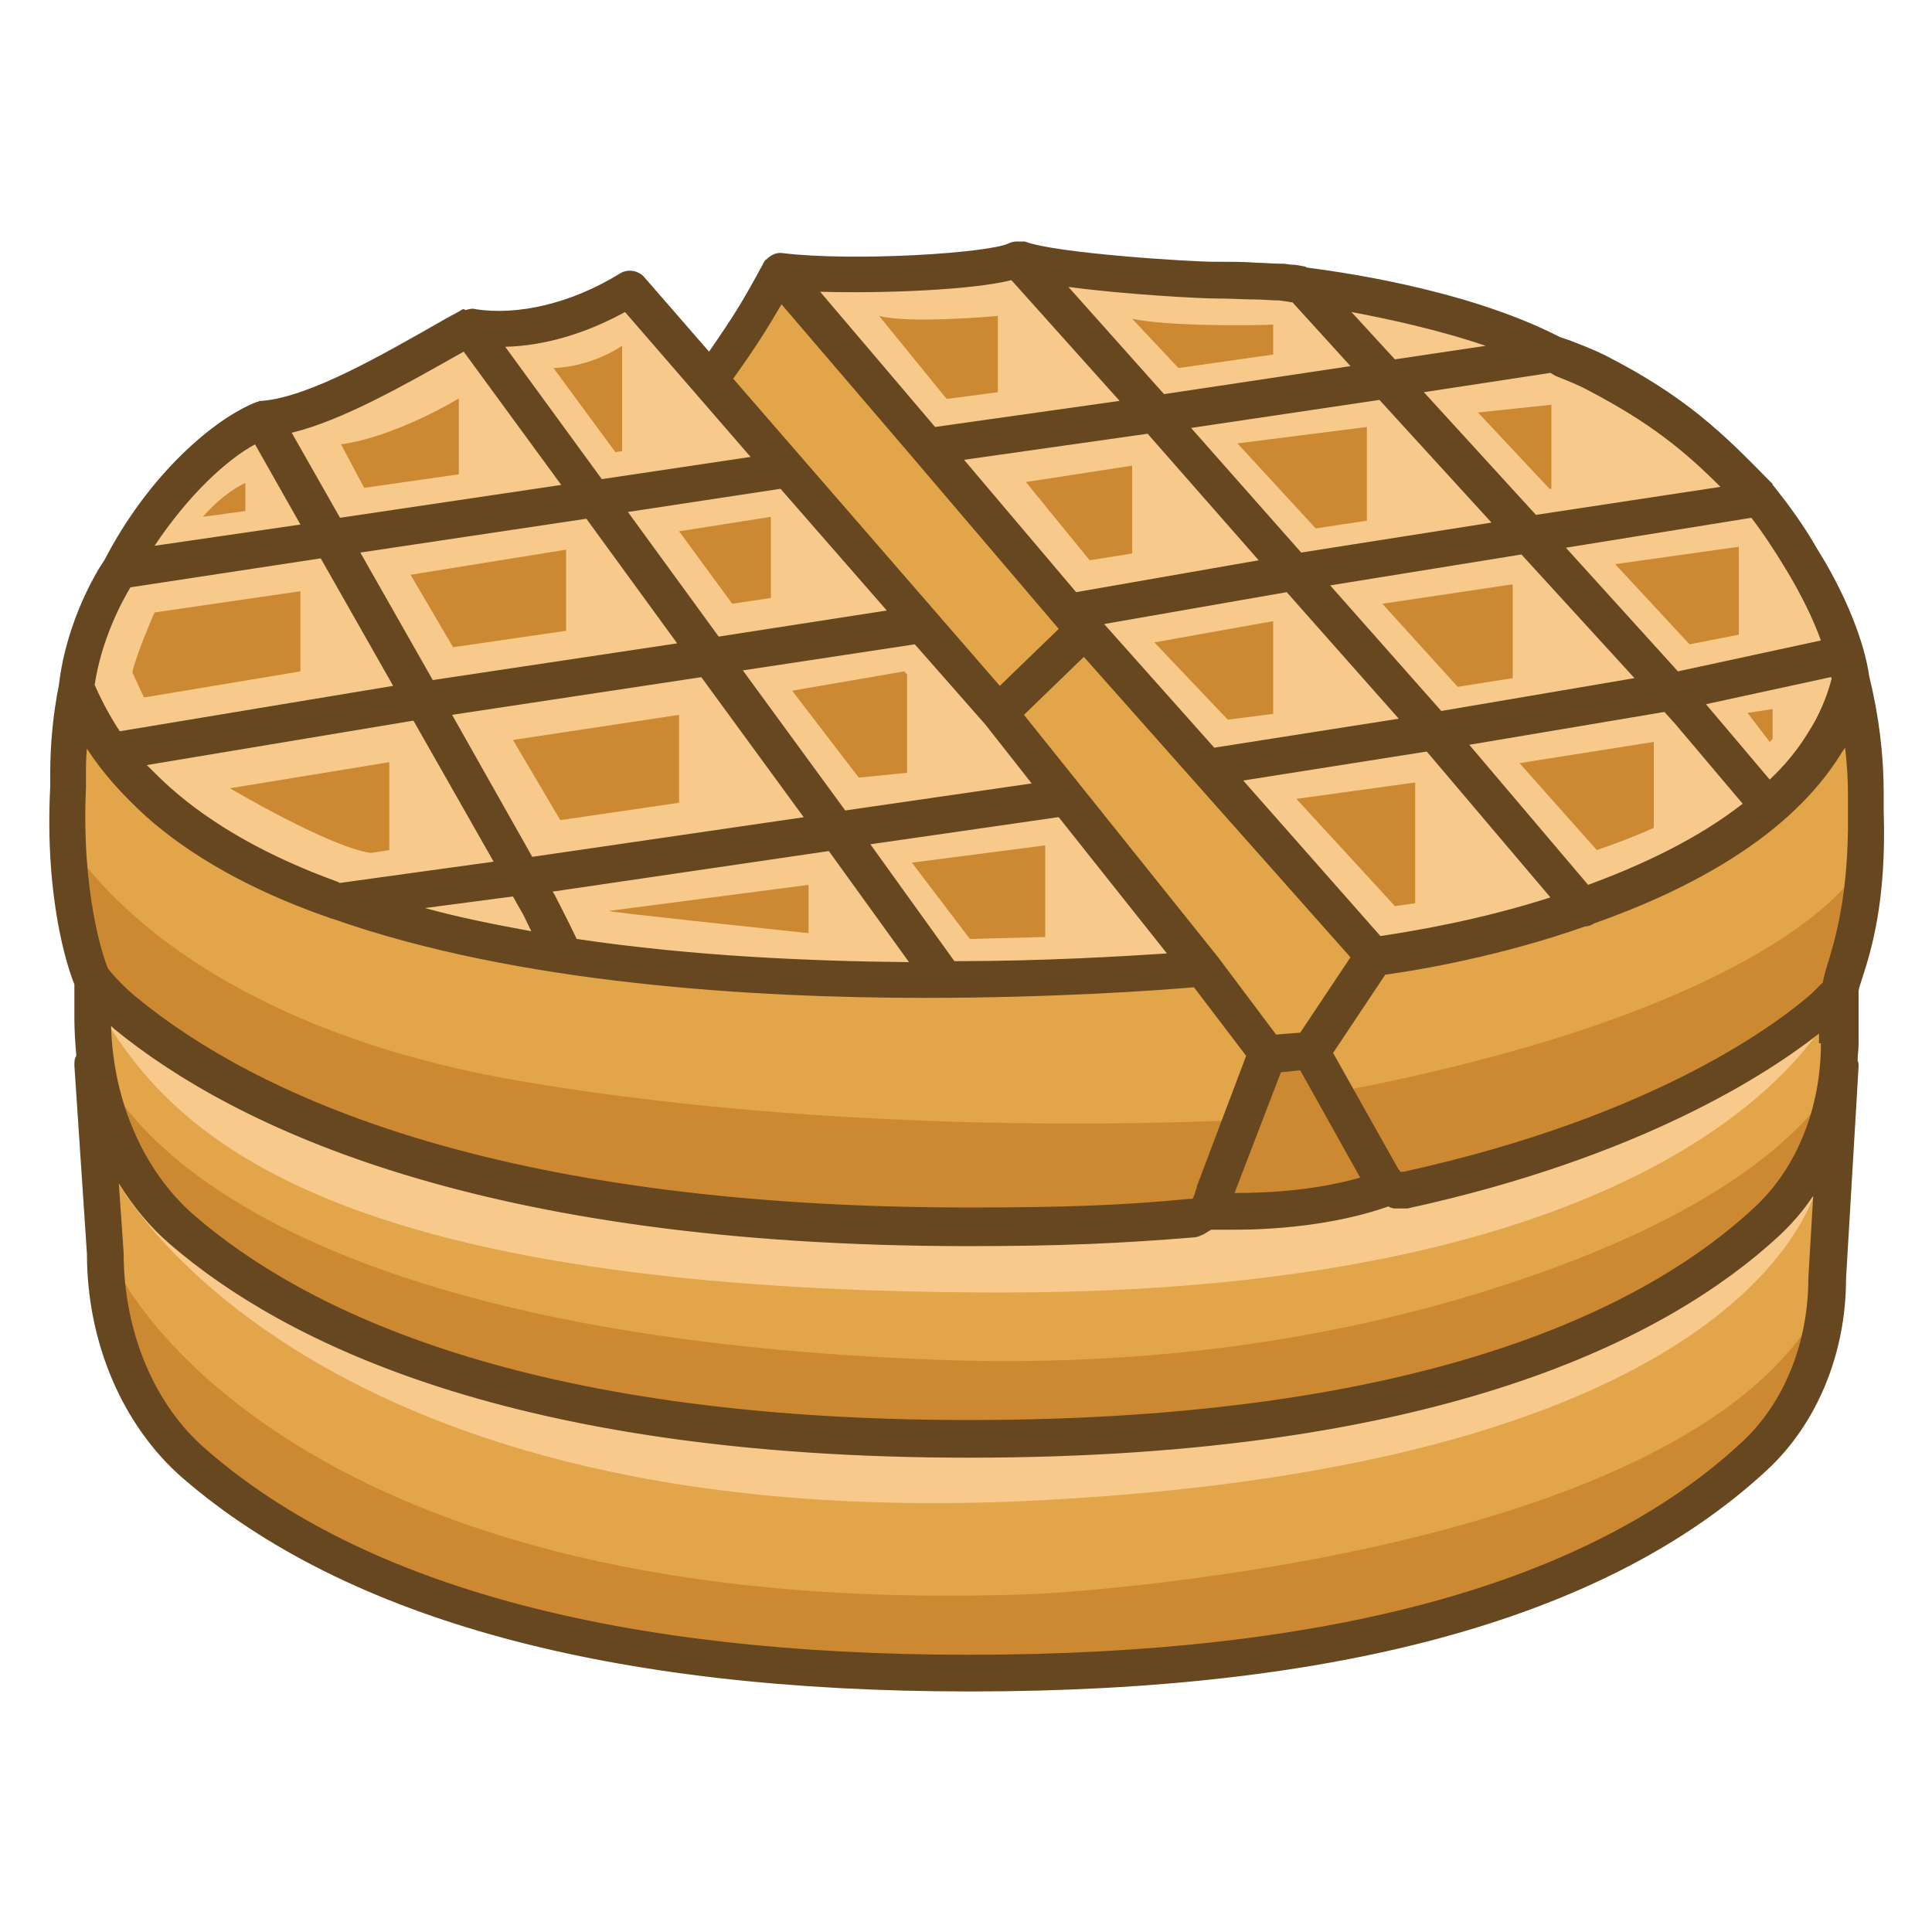 <?xml version="1.0" ?><!DOCTYPE svg  PUBLIC '-//W3C//DTD SVG 1.1//EN'  'http://www.w3.org/Graphics/SVG/1.1/DTD/svg11.dtd'><svg enable-background="new 0 0 200 200" id="Layer_1" version="1.1" viewBox="0 0 200 200" xml:space="preserve" xmlns="http://www.w3.org/2000/svg" xmlns:xlink="http://www.w3.org/1999/xlink"><path d="M102.1,149.3c-47.2,0-71.2-11.2-82.9-21.3c-2-1.8-7.5-8.5-9-10.9v16.5c0,8.2,7.4,16,12.8,20.6  c16.3,14,42.7,19.4,78.8,19.4c37.4,0,64.3-7.4,79.9-21.9c4.4-4.1,7-10.4,7-17.1l0.5-17.5c-1,1.6-1.9,5.5-3.3,6.7  C174.7,134.3,151,149.3,102.1,149.3z" fill="#E2A549"/><path d="M12.3,131.7c0,0,17.1,36.4,95.1,33.3c0,0,67.6-3.3,81.3-30.3c0,0,4.9,36.8-81.6,38.6  C17,175.1,11.2,138.7,12.3,131.7z" fill="#CD8932"/><path d="M147.1,122.6c0,0-0.2,0-0.3,0c-0.1,0-0.2,0-0.3,0c0,0-0.1,0-0.1,0c-0.2,0-0.3,0-0.4,0c-0.1,0-0.2,0-0.4-0.1  c-0.1,0-0.1,0-0.2-0.1c-5.7,2.1-12.1,2.4-15.9,2.4c-1,0-1.8,0-2.3,0c0,0,0,0-0.1,0c-0.1,0.1-0.1,0.1-0.2,0.1  c-0.3,0.2-0.6,0.3-0.9,0.5c0,0,0,0,0,0c-0.3,0.1-0.6,0.1-0.8,0.2c-7.3,0.7-13.6,0.9-23.2,0.9c-50.4,0-75.9-12.3-88.5-22.6  c-0.1-0.1-4.1-1.4-4.2-1.5c0.2,7.8,3.2,19.1,8.5,23.7c11.2,9.7,38.4,23,84.5,23c47.6,0,71.2-14.1,81.9-24.1  c4.4-4.1,7.1-11.9,7.1-18.6v-3.4c-5.1,4-19.4,14-43.7,19.3C147.4,122.6,147.2,122.6,147.1,122.6z" fill="#E2A549"/><path d="M153.3,133.8c-17.9,5.5-36.6,7.6-55.3,7c-80.2-2.7-88.1-31.5-88.1-31.5c7.9,38.1,89,40,89,40  c90.2-4.4,90.4-36.2,90.4-36.2C181.9,123,167.2,129.5,153.3,133.8z" fill="#CD8932"/><path d="M191.9,80.6l0-1.9c0-1.6-0.1-3.3-0.3-4.9c-0.1,0.2-0.2,0.4-0.4,0.6C186,83,175.6,88.5,165.7,92  c-0.3,0.2-0.6,0.3-0.9,0.3c-8.8,3-17.1,4.5-20.7,5l-8.8,10.5l5.1,9.7c0,0,0,0.1,0.1,0.1l0,0c0,0,0.1,0,0.1,0.1l0,1.3  c0,0,1.4,1.3,1.4,1.3c0,0,4,2.5,4,2.5c26.4-5.8,39-15.6,42.3-18.5c0.4-0.3,2-3.2,2.4-3.6c0.1-0.4,1.5-3.5,1.7-4.1  C193.2,94.1,192.2,89.4,191.9,80.6z" fill="#E2A549"/><path d="M138.1,113.1l5.8,11.7c0,0,41.6-12.5,47.5-25.7l1.1-9.3C192.5,89.9,185,104.2,138.1,113.1z" fill="#CD8932"/><path d="M122.9,99.3c-3.4,0.3-14.5,1.1-27.8,1.1c-17.4,0-42.2-1.4-61.4-8.2c0,0-0.1,0-0.1,0c0,0,0,0,0,0  c-0.3-0.1-0.6-0.2-0.8-0.3C25.2,89,19,85.6,14.3,81.5c-2.4-2.1-4.5-4.5-6.1-7c0,0.8-0.1,1.6-0.1,2.5l-1.1,2.2  c-0.5,10.9,0.5,16.7,1,18.1c0.9,1.1,1.1,5,2.2,5.9c12.1,9.9,32.6,23.4,81.9,23.4c9.5,0,19,0.7,26.2,0c0,0,1.6,0,3.2,0l3.8-2.4  c0,0,1-1.9,1-2l4.9-12.7L122.9,99.3z" fill="#E2A549"/><path d="M7,86.9c0,0,10,18.7,46.8,25c36.8,6.3,75,4,75,4l-5.1,10c0,0-56,5.9-87.7-7.8S8.1,97.3,8.1,97.3L7,86.9z" fill="#CD8932"/><path d="M12.3,122.5c0,0,19.8,36.8,95.6,32.8s80.4-33.3,80.4-33.3s-22.2,25.2-81.4,27.3S12.3,122.5,12.3,122.5z" fill="#F7CA8C"/><path d="M9.2,102.6c0,0,37.6,31.9,107.1,24.5l36.2-5.5c0,0,29.6-9,37.7-18.1c0,0-12,30.3-86.4,30.3  S16.1,115.2,9.2,102.6z" fill="#F7CA8C"/><path d="M126.4,125.2c3.9,0,10.5-0.3,16.5-2.1L135,109l-2.6,0.2L126.4,125.2z" fill="#CD8932"/><path d="M112.8,64.8l-9,9l20.4,27.2c0,0,0,0,0,0c0,0,0,0,0,0l6,8h6l6.3-9.9L112.8,64.8z" fill="#E2A549"/><path d="M112.8,65.6L94.6,44.5c0,0,0,0,0,0l-13.7-16c-1.4,2.5-4.8,7.2-7.3,10.7l30.2,34.7L112.8,65.6z" fill="#E2A549"/><path d="M81.3,28.4l61.2,70.8c0,0,55.6-11.9,48-33.6S155.7,29.2,134.3,29L106,27.3L81.3,28.4z" fill="#F7CA8C"/><path d="M65.4,29.8c0,0-11,6.3-17.9,5c0,0-13.4,8.8-22.4,9.4c0,0-21.2,18.6-16.3,28.8c0,0,7.2,21.2,58,27  c0,0,52,3.2,56.4,0L65.4,29.8z" fill="#F7CA8C"/><g><path d="M195,82.1c0-4-0.5-8-1.5-12.1c-0.5-3.6-2.5-8.6-5.4-13.2c-1.3-2.3-2.9-4.5-4.5-6.5c0,0-0.1-0.1-0.1-0.1   c0,0,0,0,0-0.1l-0.3-0.3c-4.8-4.9-8.6-8.7-17-13c-1.2-0.6-2.5-1.1-3.8-1.6l-0.9-0.3c-10.1-5.2-24-6.9-26.2-7.2   c-0.1,0-0.1-0.1-0.2-0.1c-0.5-0.1-0.9-0.2-1.4-0.2l-0.8-0.1c-0.1,0-0.2,0-0.3,0c-0.9,0-1.7-0.1-2.5-0.1c-1.2-0.1-2.5-0.1-4.3-0.1   c-2.7,0-16.7-0.9-19.7-2.1c0,0-0.1,0-0.1,0c-0.1,0-0.1,0-0.2,0c-0.1,0-0.1,0-0.2,0c0,0-0.1,0-0.1,0l-0.3,0c-0.3,0-0.6,0.1-0.8,0.2   c-2.1,1-16,1.9-23.4,1c-0.6-0.1-1.2,0.2-1.6,0.6c-0.2,0.1-0.3,0.3-0.4,0.5c-2,3.7-2.9,5.2-5.6,9.1l-6.7-7.7   c-0.6-0.7-1.7-0.9-2.5-0.4c-5,3.1-10.6,4.4-15,3.7c-0.3-0.1-0.7,0-1,0.1L48,32c0,0,0,0,0,0c-0.1,0-0.3,0.1-0.4,0.2l-1.3,0.7   c-7,4-14.3,8.2-19.2,8.6c0,0,0,0-0.1,0c-0.1,0-0.2,0-0.3,0.1c0,0-0.1,0-0.1,0c0,0,0,0,0,0c-4.4,1.7-11.2,7.5-15.8,16.4   c-0.5,0.7-3.9,6-4.7,12.9c-0.6,3-0.9,6.1-0.9,9.1l0,1.4C4.6,93,7,100.2,7.7,101.9v3.6c0,1.3,0.1,2.6,0.2,3.8   c-0.2,0.3-0.2,0.6-0.2,1L9,129.8c0,9.2,3.7,17.8,9.9,23.2c17,14.7,44.4,22.1,81.5,22.1c38.4,0,66.1-7.7,82.5-22.9   c5.2-4.8,8.2-12.1,8.2-19.8l1.3-22c0-0.2,0-0.4-0.1-0.6c0-0.6,0.1-1.1,0.1-1.7v-5.5c0-0.2,0.2-0.8,0.4-1.4   c0.9-2.8,2.5-7.9,2.2-17.2V82.1z M189.6,70.3c-0.5,1.9-1.3,3.8-2.4,5.5c-1.1,1.8-2.4,3.4-4,4.9l-6.6-7.8l12.9-2.8   C189.6,70.1,189.6,70.2,189.6,70.3z M134.6,106.9l-2.5,0.2l-6-8c0,0,0,0,0,0c0,0,0,0,0,0L106,74l6.2-6l27.6,31.1L134.6,106.9z    M134.6,110.8l6.2,11.1c-4.8,1.4-10,1.6-13,1.6l4.8-12.5L134.6,110.8z M74.4,65.9l-9.4-12.9l15.8-2.4l11,12.6L74.4,65.9z    M94.7,66.7L102,75l4.8,6.1l-19.3,2.8L76.9,69.4L94.7,66.7z M70.1,66.6l-25.3,3.8l-7.5-13.2l23.4-3.5L70.1,66.6z M51.1,89.2   l-15.9,2.2c0,0,0,0,0,0c-0.1,0-0.2-0.1-0.2-0.1c-7.2-2.6-13-5.9-17.3-9.7c-0.9-0.8-1.7-1.6-2.5-2.4l27.6-4.6L51.1,89.2z M53.1,92.8   l0.9,1.6c0.1,0.1,0.5,1,1,2c-3.8-0.7-7.4-1.4-11-2.4L53.1,92.8z M46.8,74l25.8-3.9l10.6,14.5l-28.1,4.1L46.8,74z M85.8,88.1   l8.3,11.5c-10.1-0.1-22.3-0.6-34.4-2.4c-0.8-1.7-2.3-4.6-2.3-4.6l-0.2-0.3L85.8,88.1z M90.1,87.4l19.4-2.8c0,0,0.1,0,0.1,0   l11.2,14.1c-4.6,0.3-12.8,0.8-22,0.8L90.1,87.4z M137.7,60.6l19.8-3.2l11.7,12.8l-20,3.4L137.7,60.6z M144.8,74.4l-19.1,3   l-11.4-12.8l18.9-3.3L144.8,74.4z M134.7,57.2l-11.4-12.9l19.5-2.9l11.6,12.7L134.7,57.2z M130.3,58l-18.9,3.3L99.8,47.6l19-2.7   L130.3,58z M128.7,80.8l19-3l12.8,15.1c-7.5,2.4-14.3,3.5-17.6,4L128.7,80.8z M152.1,77.1l20.2-3.4l0.9,1c0,0,0,0,0.1,0.1l7.1,8.4   c-4.6,3.6-10.3,6.3-16,8.4L152.1,77.1z M184.8,58.8c1.7,2.8,2.9,5.3,3.7,7.5l-14.8,3.2l-11.6-12.8l19.2-3.1   C182.6,55.3,183.7,57,184.8,58.8z M161,38.9c1.2,0.5,2.3,0.9,3.4,1.5c6.5,3.4,10,6.3,13.7,10L159,53.3l-11.6-12.7l13.1-2L161,38.9z    M153.8,35.8l-9.4,1.4l-4.5-4.9C143.6,33,148.8,34.1,153.8,35.8z M125.8,30.9c1.7,0,2.9,0.1,4.1,0.1c0.8,0,1.6,0.1,2.5,0.1l0.7,0.1   c0.2,0,0.5,0.1,0.7,0.1l6,6.6l-19.3,2.9l-9.9-11.1C116.5,30.5,124.4,30.9,125.8,30.9z M104.7,29l11.2,12.5l-19.1,2.7l-11.9-14   C91.6,30.4,100.8,30,104.7,29z M80.9,31.5l13.7,16c0,0,0,0,0,0l15,17.6l-6.1,5.9L75.9,39.2C78.4,35.7,79.5,33.9,80.9,31.5z    M64.7,32.3l13,15l-15.4,2.3l-10-13.7C56.4,35.8,60.7,34.5,64.7,32.3z M48,36.4l10.1,13.8l-22.9,3.4l-5-8.8   C35.5,43.5,41.8,39.9,48,36.4z M26.4,46l4.7,8.3L16,56.5C19.6,51.1,23.6,47.5,26.4,46z M13.5,60.8l19.7-3l7.5,13.2l-28.3,4.7   c-1-1.5-1.9-3.2-2.6-4.8C10.5,66.2,12.6,62.3,13.5,60.8z M8.9,81.5V80c0-0.8,0-1.6,0.1-2.5c1.6,2.5,3.7,4.8,6.1,7   c4.6,4.1,10.8,7.6,18.4,10.3c0.3,0.1,0.6,0.2,0.8,0.3c0,0,0,0,0,0c0,0,0.1,0,0.1,0c19.2,6.8,43.9,8.2,61.4,8.2   c13.4,0,24.4-0.8,27.8-1.1l5.4,7.1l-5.1,13.5c0,0,0,0.1,0,0.1l-0.3,0.9c0,0.1-0.1,0.1-0.1,0.2c0,0,0,0.1-0.1,0.1   c-0.1,0-0.1,0-0.2,0c-7.2,0.7-13.4,0.9-22.9,0.9c-49.3,0-74-11.8-86.1-21.7c-1.1-0.9-2.1-1.9-3-3C10.7,99.2,8.4,92.4,8.9,81.5z    M187.2,132.3c0,6.7-2.5,13-7,17.1c-15.7,14.5-42.5,21.9-79.9,21.9c-36.1,0-62.7-7.1-78.9-21.2c-5.4-4.6-8.6-12.2-8.6-20.4   l-0.5-7.2c1.5,2.4,3.2,4.5,5.3,6.3c11.7,10.1,35.5,22.1,82.7,22.1c48.9,0,72.5-12.5,83.8-22.9c1.4-1.3,2.6-2.7,3.6-4.2L187.2,132.3   z M188.5,108c0,6.7-2.5,13-7,17.1c-10.8,10-33.6,21.9-81.2,21.9c-46.1,0-69-11.5-80.2-21.2c-5.2-4.5-8.4-11.8-8.6-19.6   c0.1,0.1,0.2,0.2,0.3,0.3C24.4,116.8,50,129,100.3,129c9.6,0,15.9-0.3,23.2-0.9c0.3,0,0.6-0.1,0.8-0.2c0,0,0,0,0,0   c0.3-0.1,0.6-0.3,0.9-0.5c0.1,0,0.1-0.1,0.2-0.1c0,0,0,0,0.1,0c0.6,0,1.4,0,2.3,0c3.8,0,10.2-0.4,15.9-2.4c0.1,0,0.1,0,0.2,0.1   c0.1,0,0.3,0.1,0.4,0.1c0.1,0,0.3,0,0.4,0c0,0,0.1,0,0.1,0c0.1,0,0.2,0,0.3,0c0.1,0,0.3,0,0.3,0c0.1,0,0.2,0,0.3,0   c24.3-5.3,37.5-14.1,42.6-18.1V108z M189.1,100.1c-0.2,0.6-0.3,1.1-0.4,1.6c-0.4,0.4-0.8,0.8-1.1,1.1c-3.3,2.9-15.9,12.7-42.3,18.5   c-0.1,0-0.2,0-0.2,0c0,0-0.1,0-0.1,0l0,0c0,0-0.1,0-0.1-0.1l0,0c0,0,0-0.1-0.1-0.1l-6.8-12.1l5.4-8.1c3.6-0.5,11.9-1.9,20.7-5   c0.3,0,0.6-0.1,0.9-0.3c9.9-3.5,20.3-9,25.6-17.6c0.1-0.2,0.3-0.4,0.4-0.6c0.2,1.6,0.3,3.3,0.3,4.9l0,1.9   C191.4,92.8,189.9,97.5,189.1,100.1z" fill="#674720"/></g><polygon fill="#CD8932" points="79.8,53.5 70.3,55 75.8,62.5 79.8,61.9 "/><polygon fill="#CD8932" points="93.9,69.8 93.6,69.5 82,71.5 88.9,80.5 93.9,80 "/><path d="M64.4,35.8c-3.5,2.3-7.1,2.3-7.1,2.3l6.4,8.7l0.7-0.1V35.8z" fill="#CD8932"/><polygon fill="#CD8932" points="58.6,56.9 42.5,59.5 46.9,67 58.6,65.3 "/><polygon fill="#CD8932" points="70.3,74 53.1,76.6 58,84.9 70.3,83.1 "/><path d="M31.1,61.2L16,63.4c0,0-1.9,4.3-2.3,6.2l1.2,2.6l16.2-2.7V61.2z" fill="#CD8932"/><path d="M40.3,78.9l-16.5,2.7c0,0,10.3,6.1,14.6,6.7l1.9-0.3V78.9z" fill="#CD8932"/><path d="M47.4,41.3c0,0-6.4,3.9-12.1,4.7l2.4,4.5l9.8-1.4V41.3z" fill="#CD8932"/><path d="M25.4,50c-0.5,0.2-2.4,1.2-4.4,3.5l4.4-0.6V50z" fill="#CD8932"/><path d="M83.7,91.6L63,94.3c1.6,0.3,14.2,1.6,20.7,2.3V91.6z" fill="#CD8932"/><path d="M108.3,87.5l-13.9,1.8l6,7.9c0,0,3.9-0.1,7.8-0.2V87.5z" fill="#CD8932"/><path d="M103.3,32.7c-1,0.1-9.3,0.8-12.3,0l7,8.6l5.3-0.7V32.7z" fill="#CD8932"/><polygon fill="#CD8932" points="117.2,48.2 106.2,49.9 112.8,58 117.2,57.3 "/><polygon fill="#CD8932" points="131.8,64.3 119.5,66.5 127.1,74.5 131.8,73.9 "/><path d="M146.5,81L146.5,81l-12.3,1.7l10.2,11.1c0,0,0.8-0.1,2.1-0.3V81z" fill="#CD8932"/><path d="M117.2,33l4.8,5.1l9.8-1.4v-3.1C129.7,33.7,121,33.8,117.2,33z" fill="#CD8932"/><polygon fill="#CD8932" points="141.5,44.2 128.1,45.9 136.2,54.7 141.5,53.9 "/><polygon fill="#CD8932" points="156.6,60.6 156.5,60.5 143.1,62.5 150.9,71.1 156.6,70.2 "/><path d="M171.2,76.8l-13.9,2.2l8,9c0,0,3-1,5.9-2.3V76.8z" fill="#CD8932"/><path d="M160.6,41.9C160.5,41.8,160.5,41.8,160.6,41.9l-7.6,0.8l7.4,7.9l0.2,0V41.9z" fill="#CD8932"/><polygon fill="#CD8932" points="180,56.6 167.2,58.4 174.9,66.7 180,65.7 "/><path d="M183.5,73.4l-2.6,0.4l2.3,3c0,0,0.1-0.1,0.3-0.3V73.4z" fill="#CD8932"/></svg>